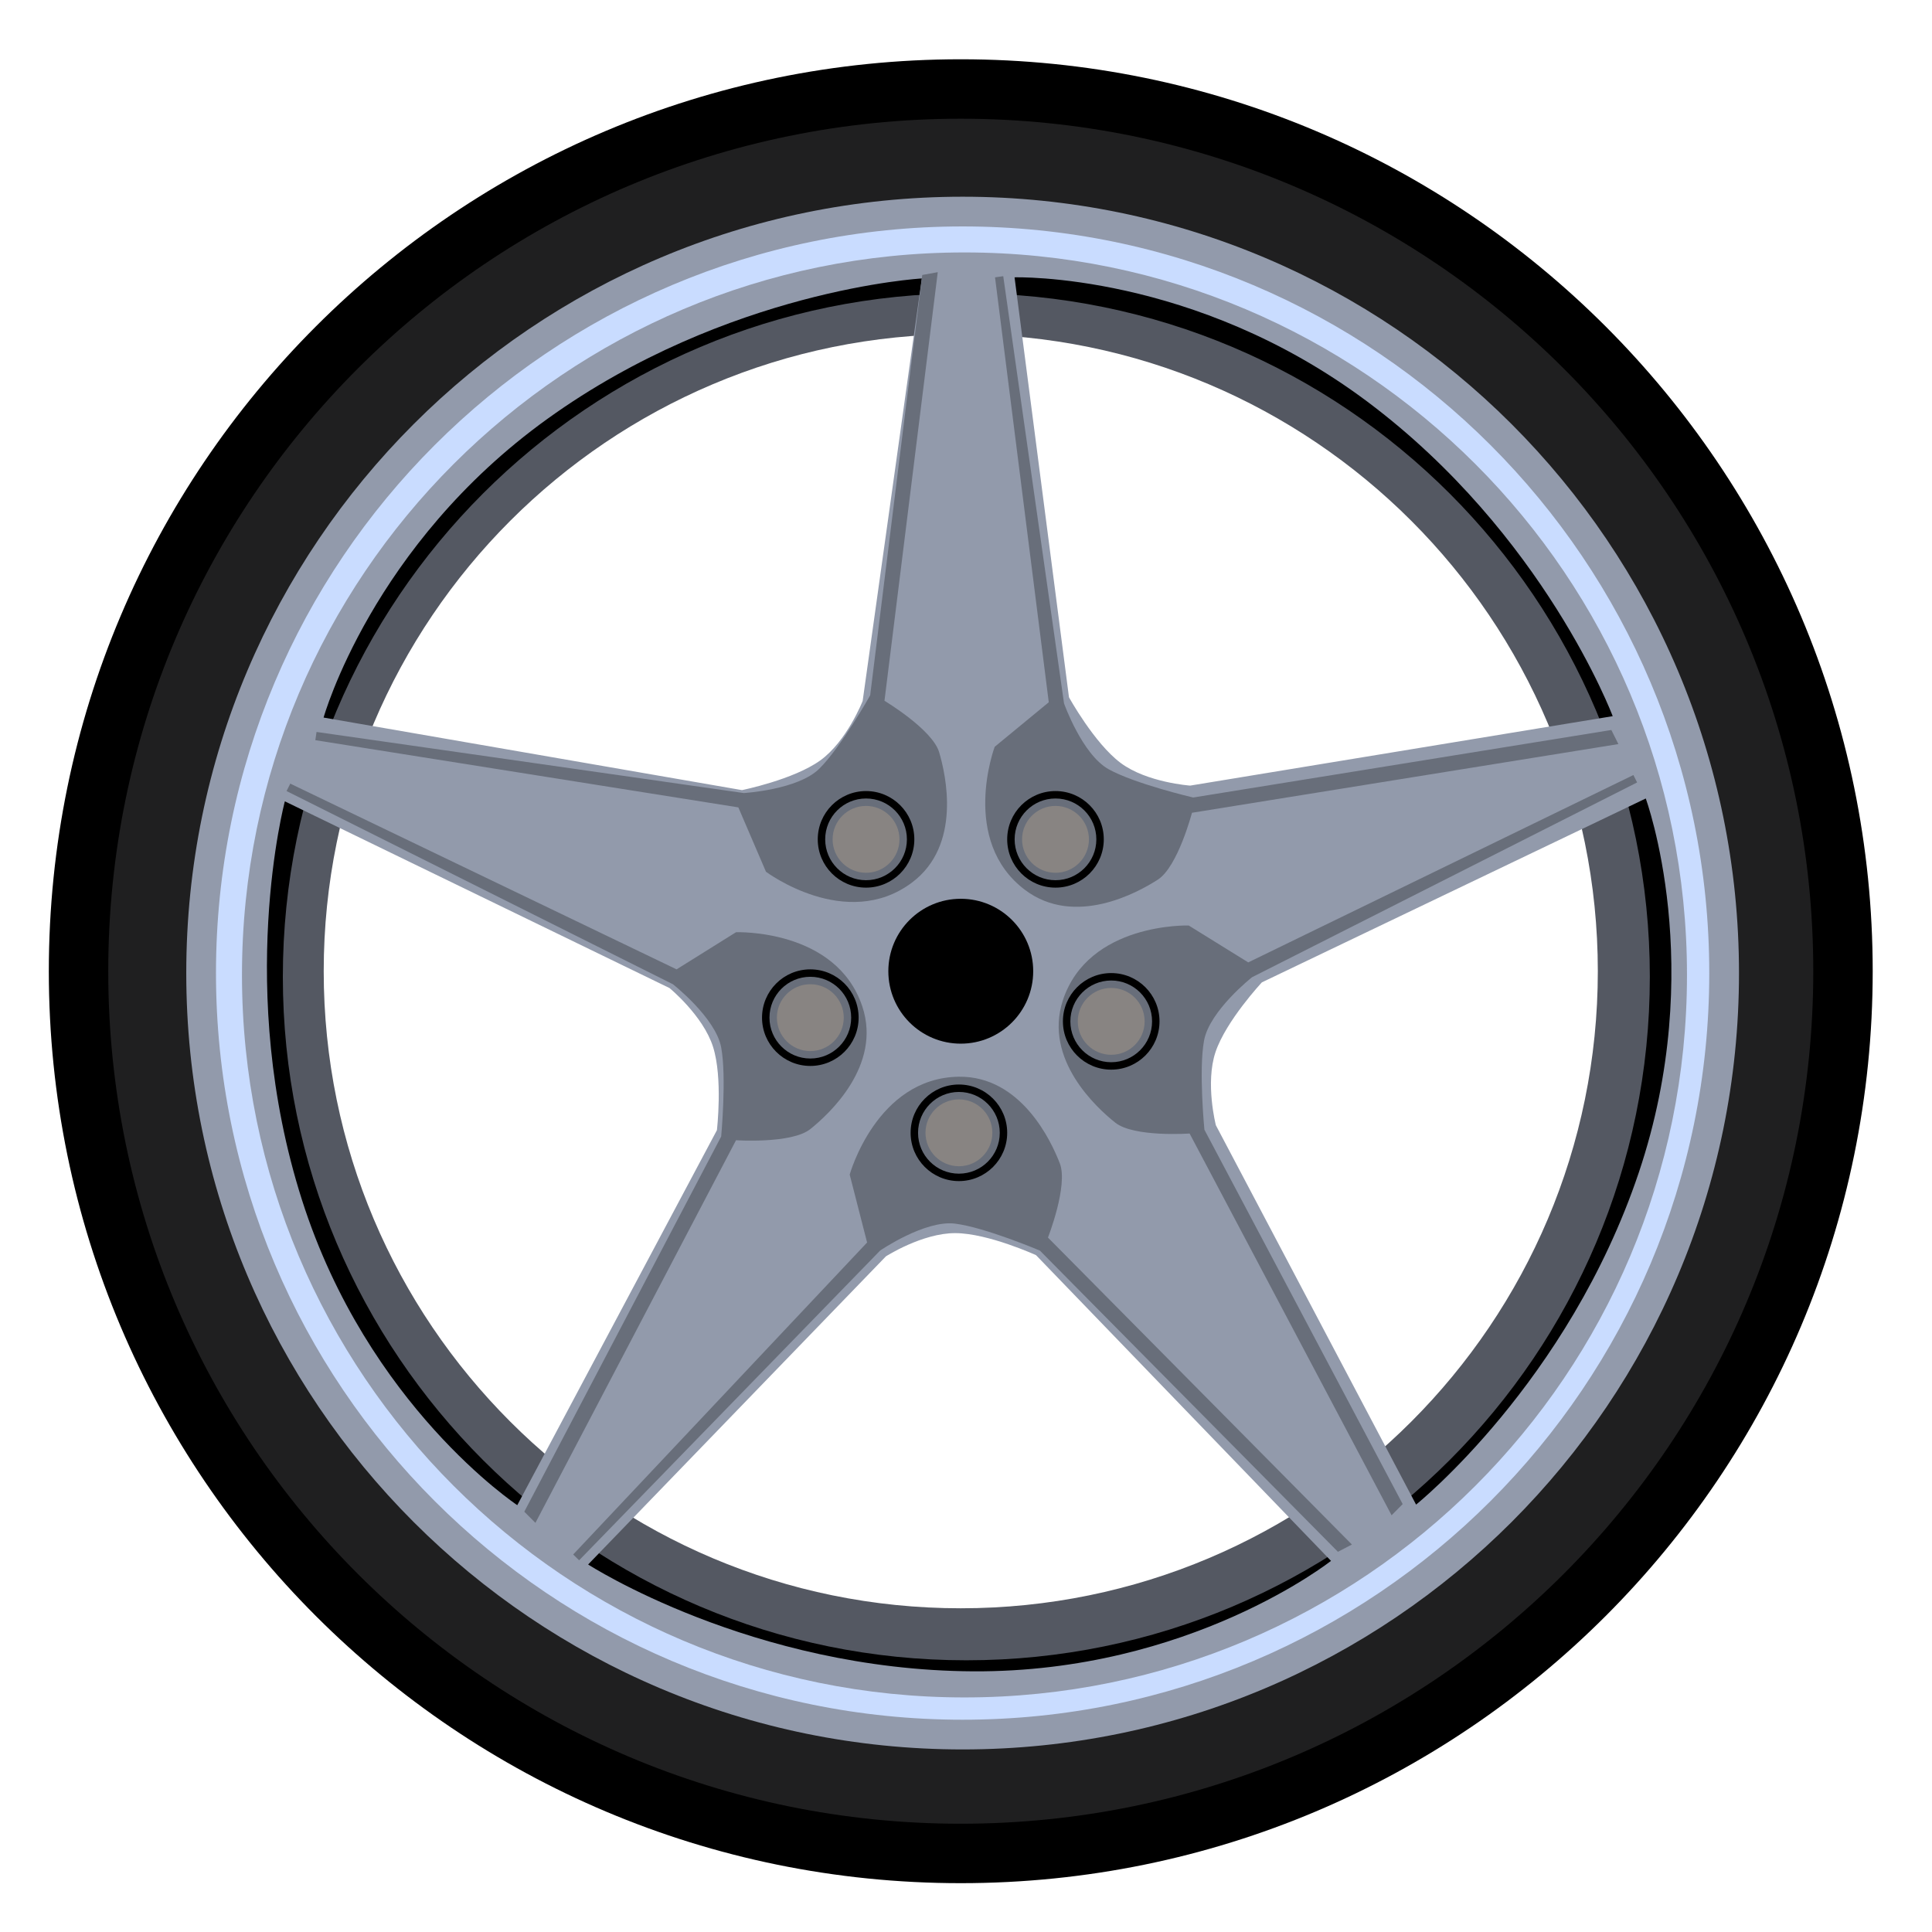 <?xml version="1.0" encoding="utf-8"?>
<!-- Generator: Adobe Illustrator 16.0.0, SVG Export Plug-In . SVG Version: 6.00 Build 0)  -->
<!DOCTYPE svg PUBLIC "-//W3C//DTD SVG 1.1//EN" "http://www.w3.org/Graphics/SVG/1.1/DTD/svg11.dtd">
<svg version="1.1" id="Layer_1" xmlns="http://www.w3.org/2000/svg" xmlns:xlink="http://www.w3.org/1999/xlink" x="0px" y="0px"
	 width="131.504px" height="131.503px" viewBox="0 0 526.014 526.011" enable-background="new 0 0 526.014 526.011"
	 xml:space="preserve">
<g display="none">
	<path display="inline" fill-rule="evenodd" clip-rule="evenodd" fill="#AFABAA" d="M190.494,474.953
		c-0.316,2.31-1.781,1.116-2.805,0.814c-6.831-2.021-13.395-4.771-19.843-7.746c-26.526-12.235-50.291-28.478-70.721-49.433
		c-20.649-21.183-34.944-46.28-45.214-73.838c-4.693-12.591-8.777-25.355-11.319-38.564c-0.259-1.349-2.233-3.539,0.923-4.061
		c2.396-0.398,2.585,1.491,3.01,3.307c8.113,34.725,21.565,67.123,43.754,95.269c26.074,33.071,58.18,58.229,98.622,71.748
		C188.284,472.913,190.231,472.743,190.494,474.953z"/>
	<path display="inline" fill-rule="evenodd" clip-rule="evenodd" fill="#AFABAA" d="M482.049,266.76c0,3.024,0.108,7.14-0.05,11.246
		c-0.07,1.878,0.54,4.775-2.403,4.799c-3.389,0.026-2.075-3.021-1.994-4.737c1.187-25.243-1.561-50.097-7.974-74.475
		c-8.534-32.445-24.178-61.256-45.824-86.831c-11.911-14.071-25.278-26.515-40.96-36.34c-1.167-0.73-2.99-1.341-1.751-3.13
		c1.372-1.978,2.554,0.136,3.478,0.738c16.501,10.817,30.854,24.139,43.819,38.886c17.992,20.469,32.298,43.29,41.188,69.19
		c6.737,19.634,10.407,39.921,11.768,60.652C481.759,253.063,482.266,259.354,482.049,266.76z"/>
</g>
<g id="Ferrari_x5F_Wheel.psd">
	<defs>
		<rect id="SVGID_1_" x="0.001" y="-0.003" width="526.011" height="526.015"/>
	</defs>
	<clipPath id="SVGID_2_">
		<use xlink:href="#SVGID_1_"  overflow="visible"/>
	</clipPath>
	<g id="Ellipse_7_copy_16" clip-path="url(#SVGID_2_)">
		<g>
			<path fill-rule="evenodd" clip-rule="evenodd" d="M261.581,16.139c-137.126,0-248.289,111.163-248.289,248.289
				c0,137.128,111.163,248.292,248.289,248.292c137.13,0,248.289-111.164,248.289-248.292
				C509.87,127.302,398.711,16.139,261.581,16.139z M261.581,461.87c-109.043,0-197.438-88.398-197.438-197.442
				S152.538,66.985,261.581,66.985c109.046,0,197.446,88.398,197.446,197.442S370.627,461.87,261.581,461.87z"/>
		</g>
	</g>
	<g id="Ellipse_7_copy_15" clip-path="url(#SVGID_2_)">
		<g>
			<path fill-rule="evenodd" clip-rule="evenodd" fill="#1F1F20" d="M261.581,32.32c-128.189,0-232.109,103.918-232.109,232.107
				c0,128.19,103.92,232.109,232.109,232.109S493.69,392.618,493.69,264.428C493.69,136.238,389.771,32.32,261.581,32.32z
				 M261.581,449.003c-101.934,0-184.573-82.638-184.573-184.575s82.64-184.573,184.573-184.573
				c101.941,0,184.577,82.636,184.577,184.573S363.522,449.003,261.581,449.003z"/>
		</g>
	</g>
	<g id="Ellipse_7_copy_8" clip-path="url(#SVGID_2_)">
		<g>
			<path fill-rule="evenodd" clip-rule="evenodd" fill="#545862" d="M261.581,73.785c-105.287,0-190.639,85.354-190.639,190.643
				S156.294,455.07,261.581,455.07c105.291,0,190.643-85.354,190.643-190.643S366.872,73.785,261.581,73.785z M261.581,437.878
				c-95.791,0-173.446-77.655-173.446-173.45c0-95.792,77.655-173.448,173.446-173.448c95.795,0,173.45,77.656,173.45,173.448
				C435.031,360.223,357.376,437.878,261.581,437.878z"/>
		</g>
	</g>
	<g id="Ellipse_7_copy_7" clip-path="url(#SVGID_2_)">
		<g>
			<path fill-rule="evenodd" clip-rule="evenodd" d="M262.087,69.74c-107.802,0-195.193,87.392-195.193,195.194
				s87.392,195.194,195.193,195.194c107.803,0,195.194-87.392,195.194-195.194S369.89,69.74,262.087,69.74z M263.1,452.038
				c-102.776,0-186.092-83.318-186.092-186.092c0-102.776,83.315-186.092,186.092-186.092c102.775,0,186.091,83.316,186.091,186.092
				C449.19,368.72,365.875,452.038,263.1,452.038z"/>
		</g>
	</g>
	<g id="Ellipse_7_copy_5" clip-path="url(#SVGID_2_)">
		<g>
			<path fill-rule="evenodd" clip-rule="evenodd" fill="#929AAB" d="M262.087,53.558c-116.738,0-211.374,94.637-211.374,211.376
				c0,116.74,94.636,211.375,211.374,211.375c116.742,0,211.378-94.635,211.378-211.375
				C473.465,148.195,378.829,53.558,262.087,53.558z M372.285,109.356c48.231,36.143,66.795,85.63,66.795,85.63l-115.042,18.906
				c0,0-11.784-0.825-18.947-6.187c-7.162-5.363-14.047-17.869-14.047-17.869l-14.816-114.33
				C276.228,75.506,325.131,74.024,372.285,109.356z M149.089,114.006c48.961-35.185,101.883-38.194,101.883-38.194l-16.103,115.042
				c0,0-4.293,10.966-11.56,16.194c-7.271,5.229-21.296,8.072-21.296,8.072L88.1,195.366
				C88.1,195.366,101.224,148.404,149.089,114.006z M82.228,326.74c-18.302-57.373-4.675-108.565-4.675-108.565l104.727,50.835
				c0,0,9.126,7.466,11.846,15.983c2.72,8.517,1.063,22.717,1.063,22.717l-54.355,102.092
				C140.832,409.802,100.119,382.828,82.228,326.74z M264.996,455.044c-60.354-0.317-104.87-29.091-104.87-29.091l81.071-83.889
				c0,0,9.952-6.369,18.916-6.327c8.963,0.042,21.971,6.006,21.971,6.006l80.303,83.228
				C362.387,424.972,324.003,455.354,264.996,455.044z M385.548,409.651l-54.51-103.284c0,0-2.947-11.449-0.093-19.939
				c2.852-8.492,12.618-18.964,12.618-18.964l104.519-50.063c0,0,16.91,45.969-1.904,101.866
				C426.938,376.445,385.548,409.651,385.548,409.651z"/>
		</g>
	</g>
	<g id="Shape_47_copy_2" clip-path="url(#SVGID_2_)">
		<g>
			<path fill="#686E7A" d="M327.816,283.316c1.479-8.096,13.063-17.249,13.063-17.249l104.851-53.034l-1.017-2.019l-104.862,51.011
				l-16.207-10.045c0,0-27.283-0.894-34.269,20.374c-5.285,16.105,9.218,29.291,14.287,33.315
				c5.068,4.024,20.221,2.948,20.221,2.948l54.997,103.938l3.018-3.046l-53.98-101.92
				C327.917,307.59,326.333,291.414,327.816,283.316z"/>
		</g>
	</g>
	<g id="Shape_47" clip-path="url(#SVGID_2_)">
		<g>
			<path fill="#686E7A" d="M234.78,274.036c-7.078-21.239-34.385-20.227-34.385-20.227l-16.185,10.113L79.032,213.354l-1.013,2.023
				l105.184,52.591c0,0,11.629,9.103,13.147,17.192c1.514,8.092,0,24.274,0,24.274l-53.603,102.146l3.033,3.035l54.614-104.171
				c0,0,15.172,1.013,20.225-3.035C225.678,303.366,240.143,290.12,234.78,274.036z"/>
		</g>
	</g>
	<g id="Shape_47_copy_3" clip-path="url(#SVGID_2_)">
		<g>
			<path fill="#686E7A" d="M438.713,198.749l-113.856,18.386c0,0-15.828-3.696-23.019-7.7c-7.193-4.003-12.139-17.909-12.139-17.909
				L273.148,75.195l-2.237,0.317l14.631,115.689l-14.72,12.124c0,0-9.612,25.549,8.287,38.994
				c13.553,10.18,30.699,0.678,36.135-2.83c5.44-3.506,9.288-18.201,9.288-18.201l116.097-18.701L438.713,198.749z"/>
		</g>
	</g>
	<g id="Shape_47_copy" clip-path="url(#SVGID_2_)">
		<g>
			<path fill="#686E7A" d="M285.322,336.945c0,0,5.556-14.154,3.229-20.196c-2.326-6.044-10.574-23.84-27.527-23.596
				c-22.385,0.319-29.683,26.652-29.683,26.652l4.74,18.483l-80.027,84.946l1.622,1.576l81.956-84.333c0,0,12.196-8.33,20.364-7.327
				c8.171,1.002,23.135,7.346,23.135,7.346l81.136,82.002l3.81-1.973L285.322,336.945z"/>
		</g>
	</g>
	<g id="Shape_47_copy_4" clip-path="url(#SVGID_2_)">
		<g>
			<path fill="#686E7A" d="M255.693,204.801c-1.847-6.203-14.883-14.005-14.883-14.005l14.508-116.694l-4.223,0.767l-14.179,114.457
				c0,0-7.975,14.161-13.832,19.949c-5.853,5.786-20.588,6.647-20.588,6.647L86.18,199.284l-0.324,2.237l115.17,18.301l7.521,17.522
				c0,0,21.845,16.372,39.755,2.944C261.867,230.122,257.54,211.004,255.693,204.801z"/>
		</g>
	</g>
	<g id="Ellipse_7_copy_6" clip-path="url(#SVGID_2_)">
		<g>
			<path d="M261.581,244.707c-10.892,0-19.719,8.83-19.719,19.721c0,10.893,8.827,19.723,19.719,19.723
				c10.895,0,19.723-8.83,19.723-19.723C281.304,253.537,272.476,244.707,261.581,244.707z"/>
		</g>
	</g>
	<g id="Ellipse_8" clip-path="url(#SVGID_2_)">
		<g>
			<circle fill="#888482" cx="235.792" cy="228.525" r="9.102"/>
		</g>
	</g>
	<g id="Ellipse_7_copy_9" clip-path="url(#SVGID_2_)">
		<g>
			<path fill-rule="evenodd" clip-rule="evenodd" d="M235.792,215.377c-7.259,0-13.147,5.886-13.147,13.147
				c0,7.262,5.889,13.147,13.147,13.147c7.26,0,13.147-5.886,13.147-13.147C248.939,221.263,243.052,215.377,235.792,215.377z
				 M235.792,239.649c-6.143,0-11.123-4.98-11.123-11.125c0-6.143,4.98-11.125,11.123-11.125c6.147,0,11.127,4.982,11.127,11.125
				C246.919,234.669,241.939,239.649,235.792,239.649z"/>
		</g>
	</g>
	<g id="Ellipse_8_copy" clip-path="url(#SVGID_2_)">
		<g>
			<path fill="#888482" d="M220.62,267.969c-5.026,0-9.102,4.074-9.102,9.103c0,5.026,4.075,9.102,9.102,9.102
				c5.03,0,9.103-4.076,9.103-9.102C229.723,272.043,225.65,267.969,220.62,267.969z"/>
		</g>
	</g>
	<g id="Ellipse_7_copy_10" clip-path="url(#SVGID_2_)">
		<g>
			<path fill-rule="evenodd" clip-rule="evenodd" d="M220.62,263.922c-7.259,0-13.147,5.888-13.147,13.149
				c0,7.261,5.889,13.147,13.147,13.147c7.264,0,13.151-5.886,13.151-13.147C233.771,269.81,227.884,263.922,220.62,263.922z
				 M220.62,288.196c-6.143,0-11.122-4.982-11.122-11.125c0-6.145,4.979-11.125,11.122-11.125c6.147,0,11.127,4.98,11.127,11.125
				C231.747,283.214,226.768,288.196,220.62,288.196z"/>
		</g>
	</g>
	<g id="Ellipse_8_copy_2" clip-path="url(#SVGID_2_)">
		<g>
			<path fill="#888482" d="M261.079,299.321c-5.03,0-9.103,4.076-9.103,9.102s4.072,9.103,9.103,9.103
				c5.022,0,9.102-4.076,9.102-9.103S266.102,299.321,261.079,299.321z"/>
		</g>
	</g>
	<g id="Ellipse_7_copy_11" clip-path="url(#SVGID_2_)">
		<g>
			<path fill-rule="evenodd" clip-rule="evenodd" d="M261.079,295.275c-7.264,0-13.151,5.886-13.151,13.147
				c0,7.262,5.888,13.147,13.151,13.147c7.259,0,13.144-5.886,13.144-13.147C274.223,301.162,268.338,295.275,261.079,295.275z
				 M261.079,319.548c-6.147,0-11.127-4.98-11.127-11.125c0-6.145,4.979-11.125,11.127-11.125c6.143,0,11.122,4.98,11.122,11.125
				C272.201,314.568,267.222,319.548,261.079,319.548z"/>
		</g>
	</g>
	<g id="Ellipse_8_copy_3" clip-path="url(#SVGID_2_)">
		<g>
			<path fill="#888482" d="M302.541,268.979c-5.026,0-9.102,4.076-9.102,9.102c0,5.028,4.075,9.103,9.102,9.103
				c5.03,0,9.103-4.074,9.103-9.103C311.644,273.055,307.571,268.979,302.541,268.979z"/>
		</g>
	</g>
	<g id="Ellipse_7_copy_12" clip-path="url(#SVGID_2_)">
		<g>
			<path fill-rule="evenodd" clip-rule="evenodd" d="M302.541,264.934c-7.259,0-13.147,5.886-13.147,13.147
				c0,7.262,5.889,13.147,13.147,13.147c7.264,0,13.151-5.886,13.151-13.147C315.692,270.82,309.805,264.934,302.541,264.934z
				 M302.541,289.206c-6.143,0-11.122-4.98-11.122-11.125c0-6.143,4.979-11.125,11.122-11.125c6.144,0,11.127,4.982,11.127,11.125
				C313.668,284.226,308.685,289.206,302.541,289.206z"/>
		</g>
	</g>
	<g id="Ellipse_8_copy_4" clip-path="url(#SVGID_2_)">
		<g>
			<path fill="#888482" d="M287.373,219.422c-5.03,0-9.102,4.076-9.102,9.102c0,5.028,4.071,9.103,9.102,9.103
				c5.026,0,9.103-4.074,9.103-9.103C296.476,223.498,292.399,219.422,287.373,219.422z"/>
		</g>
	</g>
	<g id="Ellipse_7_copy_13" clip-path="url(#SVGID_2_)">
		<g>
			<path fill-rule="evenodd" clip-rule="evenodd" d="M287.373,215.377c-7.263,0-13.15,5.886-13.15,13.147
				c0,7.262,5.888,13.147,13.15,13.147c7.26,0,13.147-5.886,13.147-13.147C300.521,221.263,294.633,215.377,287.373,215.377z
				 M287.373,239.649c-6.143,0-11.126-4.98-11.126-11.125c0-6.143,4.983-11.125,11.126-11.125c6.144,0,11.123,4.982,11.123,11.125
				C298.496,234.669,293.517,239.649,287.373,239.649z"/>
		</g>
	</g>
	<g id="Ellipse_7_copy_14" clip-path="url(#SVGID_2_)">
		<g>
			<path fill-rule="evenodd" clip-rule="evenodd" fill="#C9DCFF" d="M262.087,61.65c-112.269,0-203.284,91.014-203.284,203.284
				c0,112.27,91.016,203.286,203.284,203.286c112.272,0,203.284-91.016,203.284-203.286
				C465.371,152.664,374.359,61.65,262.087,61.65z M262.593,462.15c-108.641,0-196.712-88.07-196.712-196.71
				S153.952,68.73,262.593,68.73s196.713,88.069,196.713,196.71S371.233,462.15,262.593,462.15z"/>
		</g>
	</g>
</g>
</svg>
